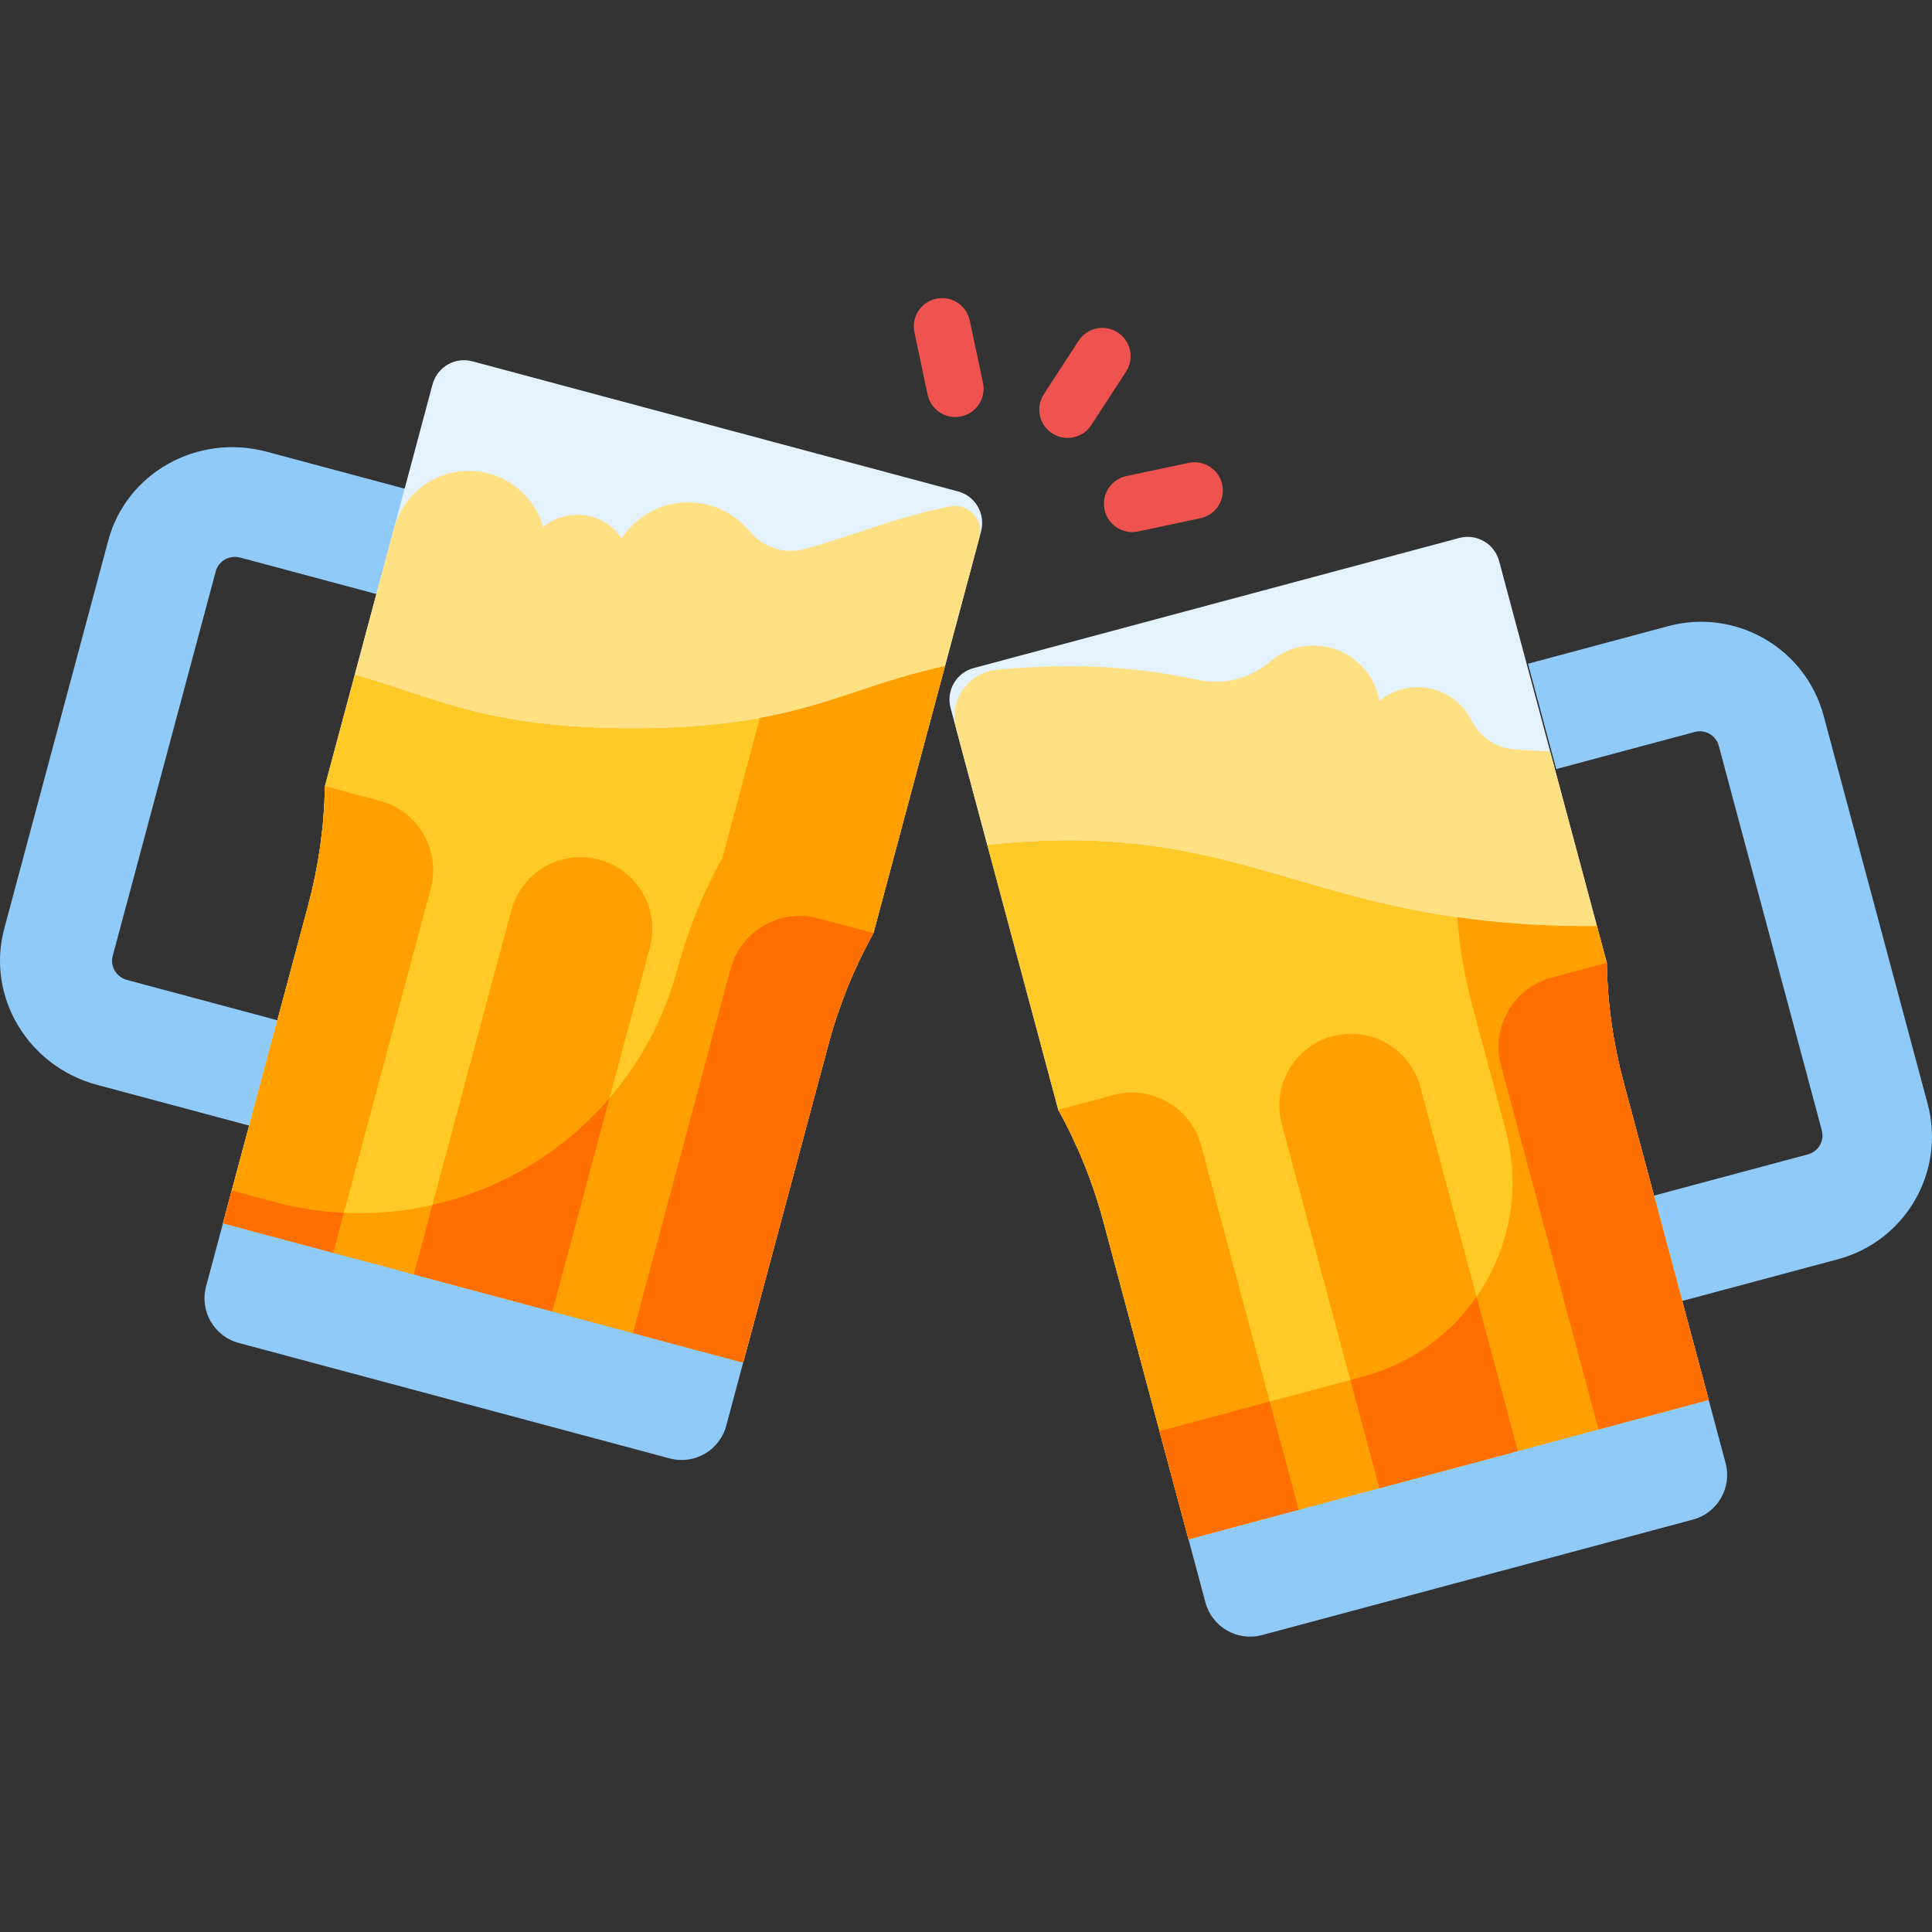 <svg height="512pt" viewBox="0 -79 512.001 512" width="512pt" xmlns="http://www.w3.org/2000/svg"><rect x="0" y="-79" width="512.001" height="512" fill="#333333" stroke="none"/><path d="m438.316 237.855 40.812-10.938c2.773-.742 4.418-3.594 3.676-6.363l-27.309-101.906c-.742-2.77-3.59-4.418-6.363-3.672l-36.707 9.832-7.48-27.918 37.172-9.961c17.934-4.805 36.371 5.84 41.176 23.773l27.555 102.836c4.805 17.934-5.84 36.367-23.773 41.172l-41.277 11.062zm0 0" fill="#90caf9"/><path d="m75.523 191.918-41.848-11.215c-2.84-.762-4.543-3.625-3.801-6.395l27.305-101.906c.742-2.773 3.648-4.402 6.492-3.641l37.633 10.086 7.48-27.922-38.109-10.211c-18.387-4.926-37.188 5.617-41.996 23.551l-27.555 102.836c-4.805 17.934 6.207 36.469 24.594 41.395l42.324 11.34zm0 0" fill="#90caf9"/><path d="m196.941 282.102-137.848-36.934 22.586-84.301c2.758-10.289 4.242-20.875 4.422-31.527l28.531-106.484c1.234-4.605 5.969-7.336 10.574-6.102l128.688 34.48c4.605 1.234 7.336 5.969 6.102 10.574l-28.531 106.48c-5.172 9.312-9.18 19.227-11.938 29.516zm0 0" fill="#e3f2fd"/><path d="m177.469 307.496-114.207-30.602c-6.527-1.75-10.402-8.457-8.652-14.988l4.484-16.738 137.848 36.934-4.484 16.742c-1.75 6.527-8.461 10.402-14.988 8.652zm0 0" fill="#90caf9"/><path d="m334.441 354.312 114.207-30.605c6.527-1.746 10.402-8.457 8.652-14.988l-4.484-16.738-137.848 36.938 4.484 16.738c1.75 6.531 8.461 10.402 14.988 8.656zm0 0" fill="#90caf9"/><path d="m314.969 328.918 137.848-36.938-22.586-84.297c-2.758-10.289-4.242-20.879-4.422-31.531l-28.531-106.48c-1.234-4.605-5.969-7.34-10.57-6.105l-128.691 34.48c-4.602 1.234-7.336 5.969-6.102 10.574l28.531 106.48c5.172 9.316 9.18 19.227 11.938 29.52zm0 0" fill="#e3f2fd"/><path d="m430.23 207.684c-2.758-10.293-4.242-20.879-4.422-31.531l-2.605-9.727c-76.777.598-91.559-29-161.574-21.547l18.816 70.223c5.172 9.312 9.18 19.227 11.938 29.516l22.586 84.297 137.852-36.934zm0 0" fill="#ffca28"/><path d="m410.801 120.137c-3.281-.121-6.441-.301-9.492-.531-4.941-.371-9.184-3.426-11.449-7.836-2.641-5.145-7.992-8.664-14.176-8.664-3.848 0-7.375 1.363-10.129 3.633-1.477-8.32-8.723-14.645-17.465-14.645-4.367 0-8.367 1.578-11.457 4.195-5.215 4.41-12.031 6.383-18.711 4.953-14.926-3.188-31.516-4.859-53.738-2.738-7.637.727-12.797 8.148-10.812 15.559l8.258 30.816c70.016-7.453 84.797 22.141 161.574 21.547zm0 0" fill="#ffe082"/><path d="m94.027 99.762-7.926 29.578c-.18 10.652-1.664 21.238-4.422 31.527l-22.586 84.301 137.848 36.934 22.59-84.297c2.754-10.289 6.766-20.203 11.934-29.516l18.973-70.805c-26.867 5.738-38.648 16.488-82.793 16.488-38.801 0-52.598-8.305-73.617-14.211zm0 0" fill="#ffca28"/><path d="m430.23 207.684c-2.758-10.293-4.242-20.879-4.422-31.531l-2.605-9.727c-14.219.109-26.305-.816-37.016-2.352.621 7.973 1.977 15.875 4.047 23.609l8.77 32.727c7.633 28.48-9.27 57.758-37.75 65.387l-53.965 14.461 7.68 28.656 137.852-36.934zm0 0" fill="#ffa000"/><path d="m201.398 111.227-9.93 37.062c-5.172 9.316-9.18 19.227-11.938 29.52-12.473 46.555-60.328 74.184-106.883 61.707l-11.234-3.008-2.32 8.66 137.848 36.934 22.59-84.297c2.758-10.289 6.766-20.203 11.938-29.516l18.969-70.805c-18.344 3.918-29.66 10.168-49.039 13.742zm0 0" fill="#ffa000"/><path d="m213.32 66.484c-5.324 1.457-11.059-.297-14.555-4.574-3.875-4.742-9.773-7.77-16.375-7.77-7.379 0-13.863 3.781-17.645 9.508-2.559-3.754-6.867-6.219-11.75-6.219-3.438 0-6.59 1.223-9.047 3.25-2.449-8.586-10.34-14.883-19.715-14.883-9.477 0-17.434 6.441-19.789 15.176-.008-.004-.016-.004-.023-.008l-10.395 38.797c21.02 5.906 34.816 14.211 73.617 14.211 44.145 0 55.926-10.75 82.793-16.488l9.09-33.922c1.297-4.84-2.961-9.344-7.867-8.34-14.914 3.047-25.125 7.652-38.34 11.262zm0 0" fill="#ffe082"/><path d="m146.375 268.555-36.715-9.84 25.848-96.461c2.715-10.141 13.137-16.156 23.277-13.441 10.137 2.719 16.156 13.141 13.438 23.277zm0 0" fill="#ffa000"/><path d="m114.586 240.328-4.926 18.387 36.715 9.84 15.152-56.551c-12.199 14.223-28.719 24.164-46.941 28.324zm0 0" fill="#ff6f00"/><path d="m193.586 177.816-25.844 96.461 29.199 7.824 22.59-84.297c2.754-10.289 6.766-20.203 11.934-29.516l-14.602-3.914c-10.137-2.715-20.559 3.301-23.277 13.441zm0 0" fill="#ff6f00"/><g fill="#ffa000"><path d="m100.703 133.25-14.602-3.91c-.18 10.648-1.664 21.238-4.422 31.527l-22.586 84.297 29.199 7.824 25.848-96.461c2.719-10.137-3.301-20.559-13.438-23.277zm0 0"/><path d="m365.535 315.367 36.715-9.84-25.848-96.461c-2.715-10.141-13.137-16.156-23.277-13.438-10.137 2.715-16.152 13.137-13.438 23.277zm0 0"/><path d="m318.324 224.629 25.848 96.465-29.203 7.824-22.59-84.297c-2.754-10.293-6.762-20.203-11.934-29.52l14.602-3.91c10.137-2.719 20.559 3.301 23.277 13.438zm0 0"/></g><path d="m411.207 180.066 14.602-3.914c.18 10.652 1.664 21.238 4.422 31.531l22.586 84.297-29.203 7.824-25.844-96.465c-2.719-10.137 3.301-20.559 13.438-23.273zm0 0" fill="#ff6f00"/><path d="m253.16 31.52c-3.469 0-6.582-2.418-7.332-5.945l-3.5-16.52c-.859-4.051 1.727-8.031 5.781-8.891 4.051-.859 8.031 1.73 8.891 5.781l3.504 16.52c.855 4.051-1.73 8.031-5.785 8.891-.523.113-1.047.164-1.559.164zm0 0" fill="#ef5350"/><path d="m300.043 62.004c-3.465 0-6.582-2.418-7.328-5.945-.859-4.051 1.727-8.035 5.781-8.895l16.516-3.5c4.055-.859 8.035 1.73 8.895 5.781.859 4.051-1.73 8.031-5.781 8.891l-16.52 3.504c-.523.109-1.047.164-1.562.164zm0 0" fill="#ef5350"/><path d="m282.914 37.051c-1.402 0-2.82-.391-4.082-1.211-3.473-2.258-4.457-6.902-2.199-10.375l9.207-14.16c2.258-3.473 6.902-4.457 10.375-2.199 3.473 2.258 4.457 6.902 2.199 10.375l-9.203 14.156c-1.438 2.211-3.844 3.414-6.297 3.414zm0 0" fill="#ef5350"/><path d="m91.129 242.406c-6.125-.293-12.316-1.238-18.48-2.891l-11.234-3.008-2.32 8.66 29.199 7.824zm0 0" fill="#ff6f00"/><path d="m391.297 264.645c-6.945 10.031-17.336 17.75-30.043 21.152l-3.398.91 7.68 28.66 18.359-4.918 18.359-4.922zm0 0" fill="#ff6f00"/><path d="m307.273 300.254 29.203-7.824 7.676 28.656-29.199 7.824zm0 0" fill="#ff6f00"/></svg>